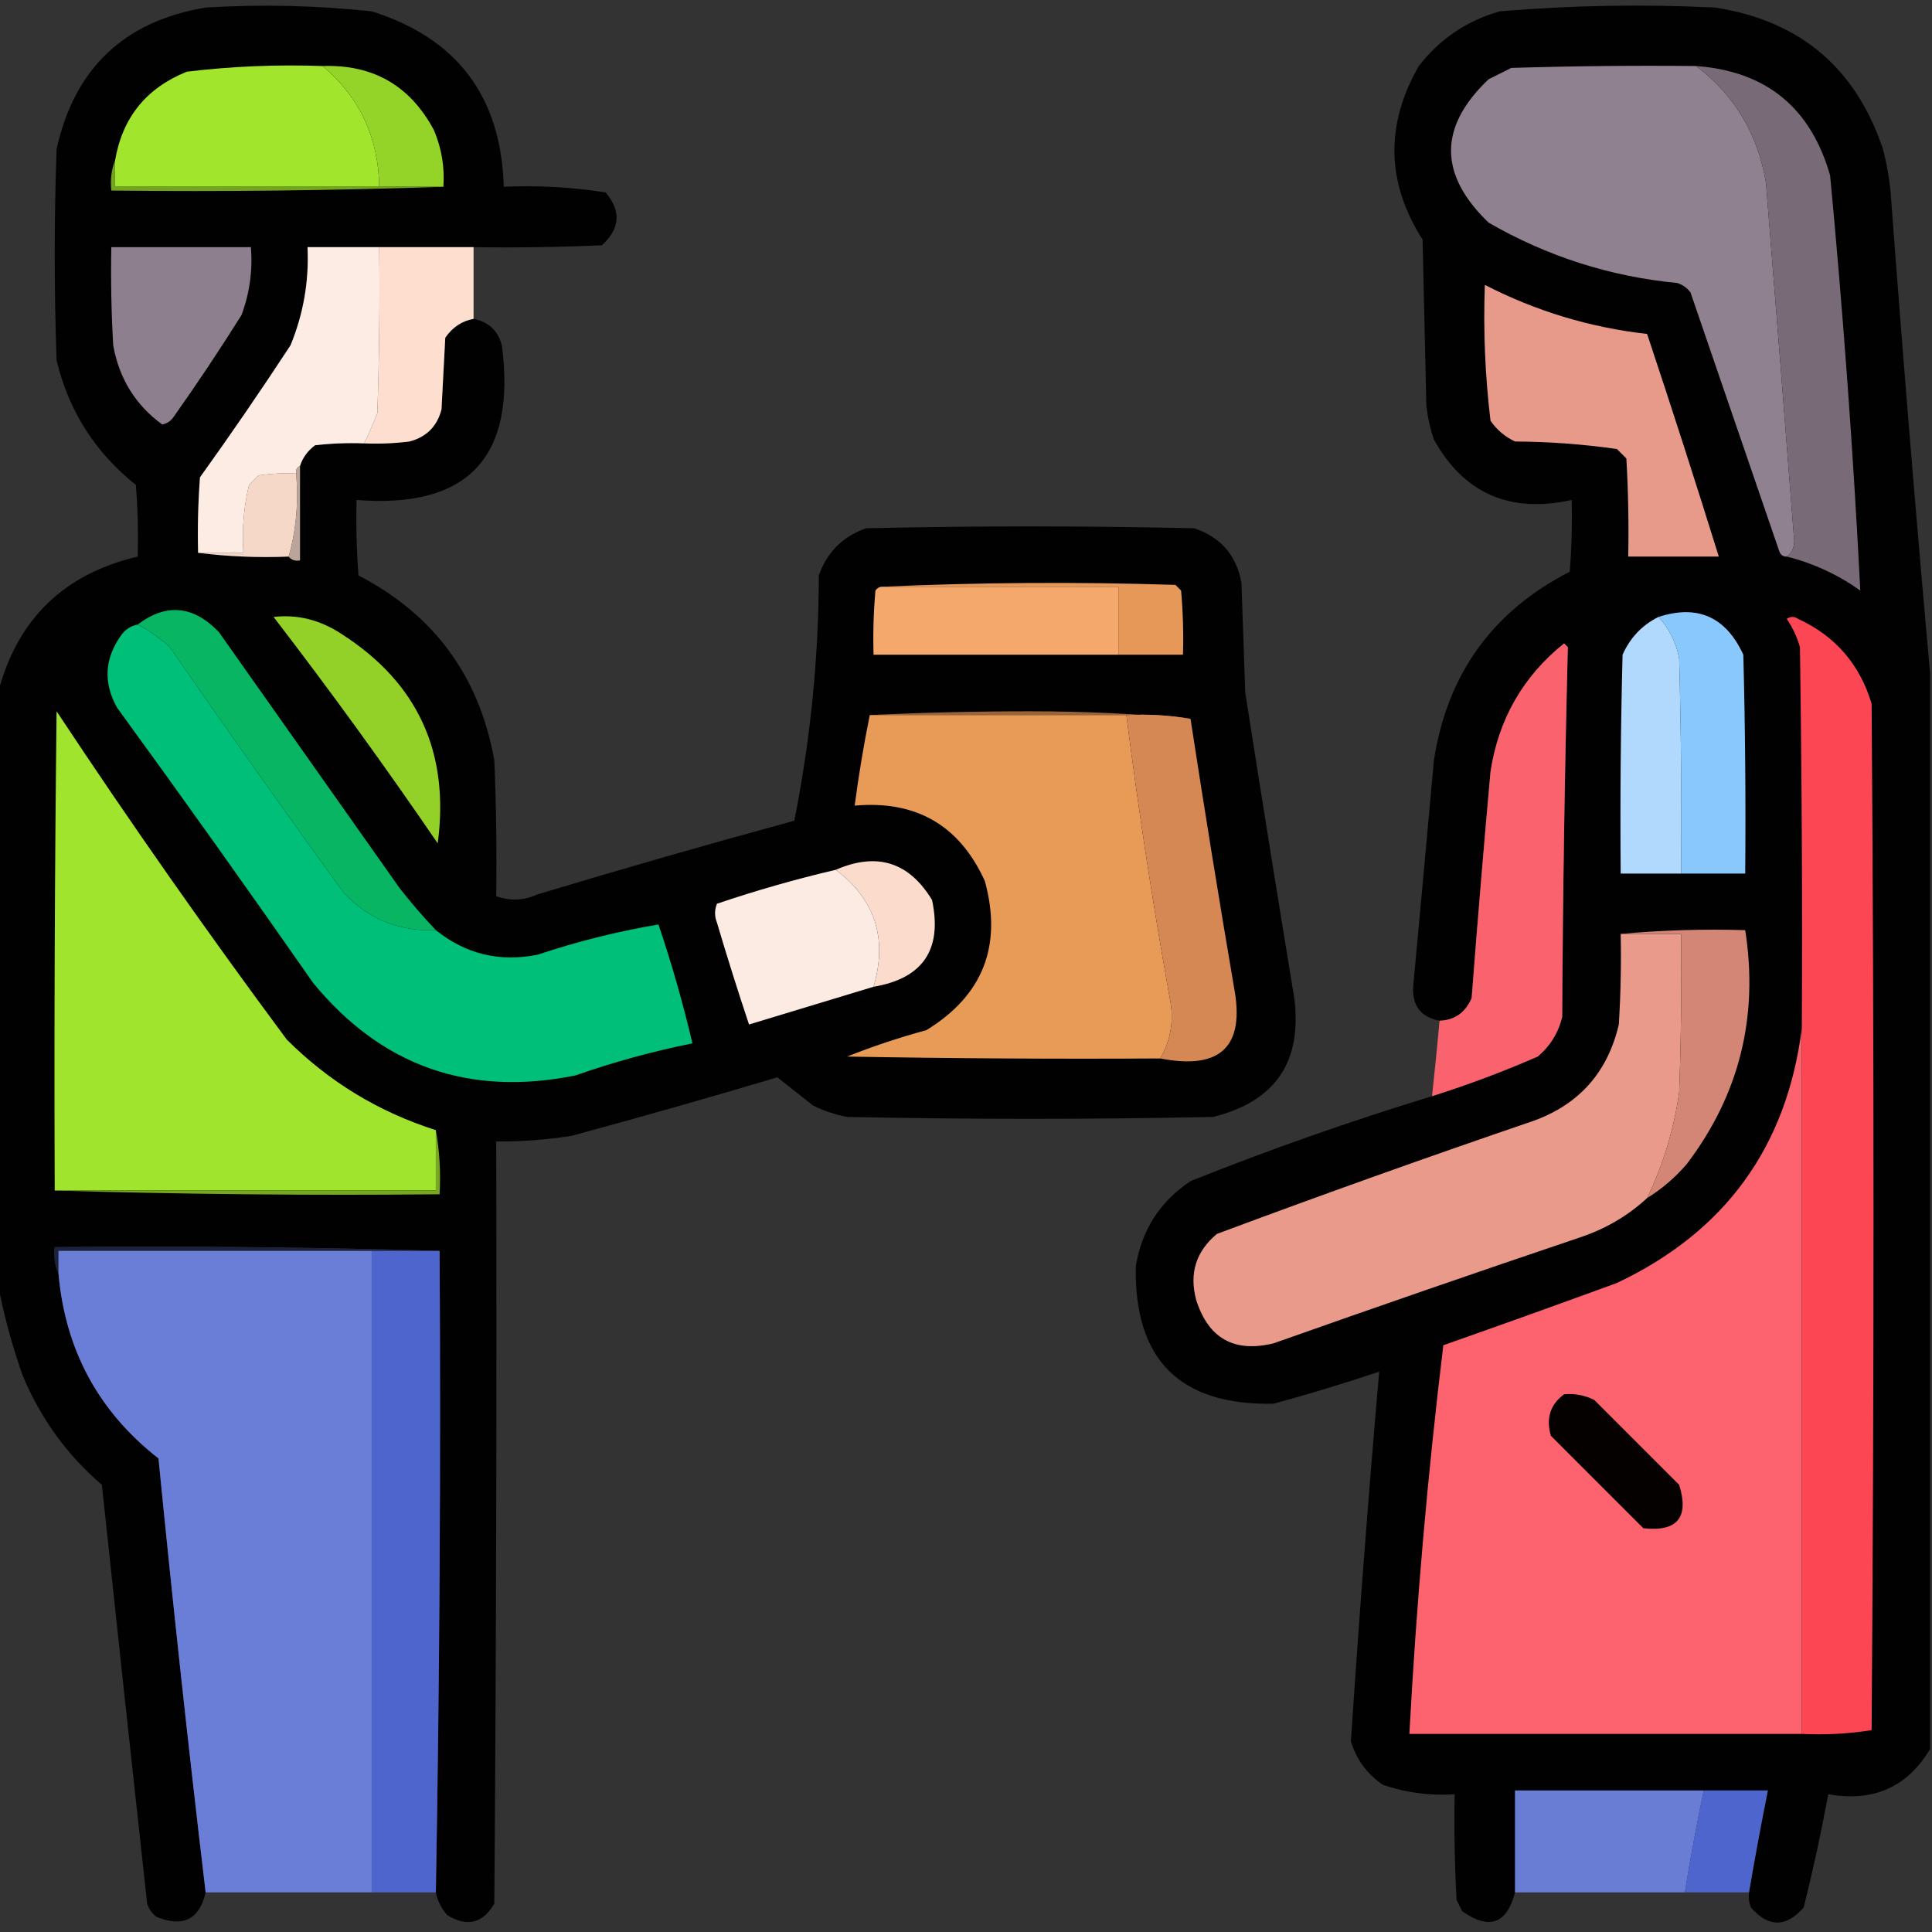 <?xml version="1.0" encoding="UTF-8"?>
<!DOCTYPE svg PUBLIC "-//W3C//DTD SVG 1.1//EN" "http://www.w3.org/Graphics/SVG/1.1/DTD/svg11.dtd">
<svg xmlns="http://www.w3.org/2000/svg" version="1.1" width="512px" height="512px" style="shape-rendering:geometricPrecision; text-rendering:geometricPrecision; image-rendering:optimizeQuality; fill-rule:evenodd; clip-rule:evenodd" xmlns:xlink="http://www.w3.org/1999/xlink">
<rect width="100%" height="100%" fill="#333333" stroke="none"/>
<g><path style="opacity:0.977" fill="#010101" d="M 125.5,65.5 C 117.167,65.5 108.833,65.5 100.5,65.5C 94.167,65.5 87.833,65.5 81.5,65.5C 81.92,74.49 80.42,83.157 77,91.5C 69.247,103.34 61.247,115.007 53,126.5C 52.5,133.158 52.334,139.825 52.5,146.5C 60.316,147.492 68.316,147.826 76.5,147.5C 77.209,148.404 78.209,148.737 79.5,148.5C 79.5,140.167 79.5,131.833 79.5,123.5C 80.203,121.284 81.536,119.451 83.5,118C 87.821,117.501 92.154,117.334 96.5,117.5C 100.514,117.666 104.514,117.499 108.5,117C 113,115.833 115.833,113 117,108.5C 117.333,102.167 117.667,95.833 118,89.5C 119.913,86.72 122.413,85.053 125.5,84.5C 129.443,85.276 131.943,87.609 133,91.5C 136.877,121.159 124.044,134.825 94.5,132.5C 94.334,139.175 94.5,145.842 95,152.5C 115.025,162.869 127.025,179.202 131,201.5C 131.5,213.495 131.667,225.495 131.5,237.5C 135.203,238.83 138.87,238.664 142.5,237C 165.097,230.189 187.764,223.689 210.5,217.5C 214.779,196.048 216.945,174.382 217,152.5C 219.167,146.333 223.333,142.167 229.5,140C 258.5,139.333 287.5,139.333 316.5,140C 323.545,142.377 327.712,147.21 329,154.5C 329.333,164.167 329.667,173.833 330,183.5C 334.225,210.517 338.558,237.517 343,264.5C 345.136,281.405 337.969,291.905 321.5,296C 289.167,296.667 256.833,296.667 224.5,296C 221.363,295.399 218.363,294.399 215.5,293C 212.322,290.486 209.156,287.986 206,285.5C 187.9,290.9 169.734,296.067 151.5,301C 144.872,302.052 138.206,302.552 131.5,302.5C 131.667,369.834 131.5,437.167 131,504.5C 127.914,509.752 123.747,510.752 118.5,507.5C 116.962,505.757 115.962,503.757 115.5,501.5C 116.499,445.002 116.832,388.336 116.5,331.5C 82.671,330.502 48.671,330.168 14.5,330.5C 14.198,333.059 14.532,335.393 15.5,337.5C 17.277,357.746 26.11,374.079 42,386.5C 45.79,425.023 49.956,463.357 54.5,501.5C 52.847,508.676 48.514,510.843 41.5,508C 40.299,507.097 39.465,505.931 39,504.5C 34.927,467.508 30.927,430.508 27,393.5C 17.742,385.559 10.742,375.893 6,364.5C 3.179,356.541 1.013,348.541 -0.5,340.5C -0.5,288.167 -0.5,235.833 -0.5,183.5C 4.57,164.098 16.903,152.098 36.5,147.5C 36.666,141.158 36.499,134.825 36,128.5C 25.2,119.895 18.2,108.895 15,95.5C 14.333,76.833 14.333,58.167 15,39.5C 19.728,18.105 32.894,5.605 54.5,2C 69.207,1.106 83.874,1.44 98.5,3C 121.159,10.124 132.825,25.624 133.5,49.5C 142.582,49.086 151.582,49.586 160.5,51C 164.677,55.954 164.343,60.62 159.5,65C 148.172,65.5 136.838,65.666 125.5,65.5 Z"/></g>
<g><path style="opacity:0.978" fill="#010101" d="M 511.5,178.5 C 511.5,273.5 511.5,368.5 511.5,463.5C 505.463,473.615 496.463,477.615 484.5,475.5C 482.652,485.561 480.485,495.561 478,505.5C 473.333,510.833 468.667,510.833 464,505.5C 463.51,504.207 463.343,502.873 463.5,501.5C 465.04,492.466 466.707,483.466 468.5,474.5C 462.833,474.5 457.167,474.5 451.5,474.5C 434.833,474.5 418.167,474.5 401.5,474.5C 401.5,483.5 401.5,492.5 401.5,501.5C 399.33,509.874 394.663,511.541 387.5,506.5C 387,505.5 386.5,504.5 386,503.5C 385.5,494.173 385.334,484.839 385.5,475.5C 378.973,475.93 372.64,475.096 366.5,473C 362.338,470.188 359.505,466.355 358,461.5C 360.167,428.83 362.667,396.163 365.5,363.5C 356.274,366.608 346.941,369.442 337.5,372C 312.667,372.5 300.5,360.333 301,335.5C 302.6,325.903 307.433,318.403 315.5,313C 336.529,304.602 357.862,297.102 379.5,290.5C 389.003,287.498 398.337,283.998 407.5,280C 410.807,277.222 412.974,273.722 414,269.5C 414.174,236.792 414.674,204.125 415.5,171.5C 415.167,171.167 414.833,170.833 414.5,170.5C 403.62,179.254 397.12,190.587 395,204.5C 393.201,224.492 391.534,244.492 390,264.5C 388.331,268.361 385.498,270.361 381.5,270.5C 376.578,269.572 374.244,266.572 374.5,261.5C 376.363,241.503 378.197,221.503 380,201.5C 383.532,178.649 395.532,161.983 416,151.5C 416.5,145.175 416.666,138.842 416.5,132.5C 400.134,136.12 387.967,130.786 380,116.5C 379.012,113.576 378.346,110.576 378,107.5C 377.667,92.833 377.333,78.167 377,63.5C 367.388,48.408 367.055,33.075 376,17.5C 381.594,10.29 388.76,5.457 397.5,3C 416.456,1.398 435.456,1.065 454.5,2C 476.957,5.457 491.79,17.957 499,39.5C 499.945,43.114 500.612,46.781 501,50.5C 504.182,93.346 507.682,136.013 511.5,178.5 Z"/></g>
<g><path style="opacity:1" fill="#a1e52d" d="M 85.5,17.5 C 95.305,25.783 100.305,36.449 100.5,49.5C 77.167,49.5 53.833,49.5 30.5,49.5C 30.5,47.167 30.5,44.833 30.5,42.5C 32.427,31.166 38.76,23.333 49.5,19C 61.424,17.562 73.424,17.062 85.5,17.5 Z"/></g>
<g><path style="opacity:1" fill="#94d428" d="M 85.5,17.5 C 98.869,17.037 108.702,22.703 115,34.5C 117.033,39.295 117.866,44.295 117.5,49.5C 111.833,49.5 106.167,49.5 100.5,49.5C 100.305,36.449 95.305,25.783 85.5,17.5 Z"/></g>
<g><path style="opacity:1" fill="#908190" d="M 449.5,17.5 C 459.729,25.272 465.895,35.606 468,48.5C 470.555,80.163 473.055,111.83 475.5,143.5C 475.415,145.333 474.748,146.666 473.5,147.5C 472.503,147.53 471.836,147.03 471.5,146C 463.667,123.167 455.833,100.333 448,77.5C 447.097,76.299 445.931,75.465 444.5,75C 426.682,73.283 410.015,67.95 394.5,59C 381.221,46.26 381.221,33.593 394.5,21C 396.5,20 398.5,19 400.5,18C 416.83,17.5 433.163,17.333 449.5,17.5 Z"/></g>
<g><path style="opacity:1" fill="#786b77" d="M 449.5,17.5 C 468.029,18.854 479.863,28.521 485,46.5C 488.463,83.129 491.13,119.796 493,156.5C 486.969,152.231 480.469,149.231 473.5,147.5C 474.748,146.666 475.415,145.333 475.5,143.5C 473.055,111.83 470.555,80.163 468,48.5C 465.895,35.606 459.729,25.272 449.5,17.5 Z"/></g>
<g><path style="opacity:1" fill="#73a420" d="M 30.5,42.5 C 30.5,44.833 30.5,47.167 30.5,49.5C 53.833,49.5 77.167,49.5 100.5,49.5C 106.167,49.5 111.833,49.5 117.5,49.5C 88.338,50.498 59.005,50.831 29.5,50.5C 29.194,47.615 29.527,44.948 30.5,42.5 Z"/></g>
<g><path style="opacity:1" fill="#8e7f8e" d="M 29.5,65.5 C 41.833,65.5 54.167,65.5 66.5,65.5C 66.984,71.7 66.151,77.7 64,83.5C 58.248,92.672 52.248,101.672 46,110.5C 45.261,111.574 44.261,112.241 43,112.5C 35.904,107.326 31.57,100.326 30,91.5C 29.5,82.84 29.334,74.173 29.5,65.5 Z"/></g>
<g><path style="opacity:1" fill="#fdece4" d="M 100.5,65.5 C 100.667,80.171 100.5,94.837 100,109.5C 98.917,112.267 97.75,114.933 96.5,117.5C 92.154,117.334 87.821,117.501 83.5,118C 81.536,119.451 80.203,121.284 79.5,123.5C 78.662,123.842 78.328,124.508 78.5,125.5C 75.15,125.335 71.817,125.502 68.5,126C 67.667,126.833 66.833,127.667 66,128.5C 64.59,134.379 64.09,140.379 64.5,146.5C 60.5,146.5 56.5,146.5 52.5,146.5C 52.334,139.825 52.5,133.158 53,126.5C 61.247,115.007 69.247,103.34 77,91.5C 80.42,83.157 81.92,74.49 81.5,65.5C 87.833,65.5 94.167,65.5 100.5,65.5 Z"/></g>
<g><path style="opacity:1" fill="#fedece" d="M 100.5,65.5 C 108.833,65.5 117.167,65.5 125.5,65.5C 125.5,71.833 125.5,78.167 125.5,84.5C 122.413,85.053 119.913,86.72 118,89.5C 117.667,95.833 117.333,102.167 117,108.5C 115.833,113 113,115.833 108.5,117C 104.514,117.499 100.514,117.666 96.5,117.5C 97.75,114.933 98.917,112.267 100,109.5C 100.5,94.837 100.667,80.171 100.5,65.5 Z"/></g>
<g><path style="opacity:1" fill="#e7998a" d="M 393.5,75.5 C 407.045,82.46 421.379,86.793 436.5,88.5C 443.037,108.111 449.37,127.778 455.5,147.5C 447.5,147.5 439.5,147.5 431.5,147.5C 431.666,138.827 431.5,130.16 431,121.5C 430.167,120.667 429.333,119.833 428.5,119C 419.601,117.722 410.601,117.055 401.5,117C 398.829,115.75 396.663,113.917 395,111.5C 393.562,99.576 393.062,87.576 393.5,75.5 Z"/></g>
<g><path style="opacity:1" fill="#f6d8c8" d="M 78.5,125.5 C 79.13,133.243 78.463,140.576 76.5,147.5C 68.316,147.826 60.316,147.492 52.5,146.5C 56.5,146.5 60.5,146.5 64.5,146.5C 64.09,140.379 64.59,134.379 66,128.5C 66.833,127.667 67.667,126.833 68.5,126C 71.817,125.502 75.15,125.335 78.5,125.5 Z"/></g>
<g><path style="opacity:1" fill="#bba499" d="M 79.5,123.5 C 79.5,131.833 79.5,140.167 79.5,148.5C 78.209,148.737 77.209,148.404 76.5,147.5C 78.463,140.576 79.13,133.243 78.5,125.5C 78.328,124.508 78.662,123.842 79.5,123.5 Z"/></g>
<g><path style="opacity:1" fill="#f5a86b" d="M 233.5,155.5 C 254.5,155.5 275.5,155.5 296.5,155.5C 296.5,161.5 296.5,167.5 296.5,173.5C 274.833,173.5 253.167,173.5 231.5,173.5C 231.334,167.824 231.501,162.157 232,156.5C 232.383,155.944 232.883,155.611 233.5,155.5 Z"/></g>
<g><path style="opacity:1" fill="#e59858" d="M 233.5,155.5 C 259.33,154.337 285.33,154.17 311.5,155C 312,155.5 312.5,156 313,156.5C 313.499,162.157 313.666,167.824 313.5,173.5C 307.833,173.5 302.167,173.5 296.5,173.5C 296.5,167.5 296.5,161.5 296.5,155.5C 275.5,155.5 254.5,155.5 233.5,155.5 Z"/></g>
<g><path style="opacity:1" fill="#07b563" d="M 115.5,246.5 C 105.776,246.885 97.609,243.552 91,236.5C 75.421,215.009 60.087,193.342 45,171.5C 42.401,169.121 39.567,167.121 36.5,165.5C 44.07,159.788 51.236,160.455 58,167.5C 74,190.167 90,212.833 106,235.5C 109.061,239.384 112.227,243.051 115.5,246.5 Z"/></g>
<g><path style="opacity:1" fill="#89c8fd" d="M 439.5,163.5 C 449.877,160.132 457.377,163.466 462,173.5C 462.5,192.83 462.667,212.164 462.5,231.5C 456.833,231.5 451.167,231.5 445.5,231.5C 445.667,212.497 445.5,193.497 445,174.5C 444.19,170.213 442.357,166.546 439.5,163.5 Z"/></g>
<g><path style="opacity:1" fill="#93d128" d="M 72.5,163.5 C 78.809,162.765 84.809,164.265 90.5,168C 110.711,180.931 119.211,199.431 116,223.5C 102.024,203.039 87.524,183.039 72.5,163.5 Z"/></g>
<g><path style="opacity:1" fill="#b1d9fd" d="M 439.5,163.5 C 442.357,166.546 444.19,170.213 445,174.5C 445.5,193.497 445.667,212.497 445.5,231.5C 440.167,231.5 434.833,231.5 429.5,231.5C 429.333,212.164 429.5,192.83 430,173.5C 432.016,168.986 435.183,165.653 439.5,163.5 Z"/></g>
<g><path style="opacity:1" fill="#fc4654" d="M 477.5,459.5 C 477.5,397.167 477.5,334.833 477.5,272.5C 477.667,238.832 477.5,205.165 477,171.5C 476.235,168.804 475.068,166.304 473.5,164C 474.5,163.333 475.5,163.333 476.5,164C 486.362,168.54 492.862,176.04 496,186.5C 496.667,277.167 496.667,367.833 496,458.5C 489.924,459.476 483.758,459.81 477.5,459.5 Z"/></g>
<g><path style="opacity:1" fill="#00bf78" d="M 36.5,165.5 C 39.567,167.121 42.401,169.121 45,171.5C 60.087,193.342 75.421,215.009 91,236.5C 97.609,243.552 105.776,246.885 115.5,246.5C 123.439,252.864 132.439,255.031 142.5,253C 153.038,249.481 163.705,246.814 174.5,245C 178.003,255.345 181.003,265.845 183.5,276.5C 173.003,278.608 162.67,281.441 152.5,285C 124.288,290.71 101.122,282.543 83,260.5C 65.912,235.991 48.579,211.657 31,187.5C 27.366,180.946 27.699,174.613 32,168.5C 33.129,166.859 34.629,165.859 36.5,165.5 Z"/></g>
<g><path style="opacity:0.998" fill="#fa626d" d="M 379.5,290.5 C 380.227,283.842 380.893,277.175 381.5,270.5C 385.498,270.361 388.331,268.361 390,264.5C 391.534,244.492 393.201,224.492 395,204.5C 397.12,190.587 403.62,179.254 414.5,170.5C 414.833,170.833 415.167,171.167 415.5,171.5C 414.674,204.125 414.174,236.792 414,269.5C 412.974,273.722 410.807,277.222 407.5,280C 398.337,283.998 389.003,287.498 379.5,290.5 Z"/></g>
<g><path style="opacity:1" fill="#99643a" d="M 230.5,189.5 C 244.496,188.833 258.663,188.5 273,188.5C 287.516,188.501 301.683,189.167 315.5,190.5C 309.925,189.548 304.259,189.214 298.5,189.5C 275.833,189.5 253.167,189.5 230.5,189.5 Z"/></g>
<g><path style="opacity:1" fill="#e89a57" d="M 230.5,189.5 C 253.167,189.5 275.833,189.5 298.5,189.5C 301.682,214.59 305.515,239.59 310,264.5C 311.167,270.211 310.333,275.544 307.5,280.5C 279.831,280.667 252.165,280.5 224.5,280C 231.319,277.282 238.319,274.949 245.5,273C 260.509,263.801 265.676,250.634 261,233.5C 254.284,218.721 242.784,212.055 226.5,213.5C 227.558,205.419 228.892,197.419 230.5,189.5 Z"/></g>
<g><path style="opacity:1" fill="#d58853" d="M 298.5,189.5 C 304.259,189.214 309.925,189.548 315.5,190.5C 319.135,214.179 322.968,237.846 327,261.5C 330.041,277.291 323.541,283.624 307.5,280.5C 310.333,275.544 311.167,270.211 310,264.5C 305.515,239.59 301.682,214.59 298.5,189.5 Z"/></g>
<g><path style="opacity:1" fill="#a0e42d" d="M 115.5,299.5 C 115.5,304.833 115.5,310.167 115.5,315.5C 81.833,315.5 48.167,315.5 14.5,315.5C 14.333,273.165 14.5,230.832 15,188.5C 34.555,218.053 54.888,247.053 76,275.5C 87.211,286.69 100.378,294.69 115.5,299.5 Z"/></g>
<g><path style="opacity:1" fill="#fbdbcc" d="M 231.5,261.5 C 235.256,248.72 231.923,238.387 221.5,230.5C 232.391,225.768 240.891,228.434 247,238.5C 249.782,251.617 244.615,259.284 231.5,261.5 Z"/></g>
<g><path style="opacity:1" fill="#fcebe3" d="M 221.5,230.5 C 231.923,238.387 235.256,248.72 231.5,261.5C 220.528,264.823 209.528,268.156 198.5,271.5C 195.515,262.562 192.681,253.562 190,244.5C 189.333,242.833 189.333,241.167 190,239.5C 200.345,235.997 210.845,232.997 221.5,230.5 Z"/></g>
<g><path style="opacity:1" fill="#e99a8b" d="M 429.5,247.5 C 434.833,247.5 440.167,247.5 445.5,247.5C 445.667,261.504 445.5,275.504 445,289.5C 443.595,299.299 440.761,308.632 436.5,317.5C 431.352,322.248 425.352,325.748 418.5,328C 391.425,337.136 364.425,346.469 337.5,356C 327.073,358.537 320.24,354.704 317,344.5C 315.114,337.451 316.947,331.618 322.5,327C 350.348,316.606 378.348,306.606 406.5,297C 418.571,292.593 426.071,284.093 429,271.5C 429.5,263.507 429.666,255.507 429.5,247.5 Z"/></g>
<g><path style="opacity:1" fill="#d48676" d="M 429.5,247.5 C 440.321,246.505 451.321,246.172 462.5,246.5C 466.086,269.491 460.919,290.158 447,308.5C 443.922,312.085 440.422,315.085 436.5,317.5C 440.761,308.632 443.595,299.299 445,289.5C 445.5,275.504 445.667,261.504 445.5,247.5C 440.167,247.5 434.833,247.5 429.5,247.5 Z"/></g>
<g><path style="opacity:1" fill="#fc636e" d="M 477.5,272.5 C 477.5,334.833 477.5,397.167 477.5,459.5C 442.833,459.5 408.167,459.5 373.5,459.5C 375.343,425.055 378.343,390.722 382.5,356.5C 397.871,351.098 413.205,345.598 428.5,340C 457.199,326.422 473.532,303.922 477.5,272.5 Z"/></g>
<g><path style="opacity:1" fill="#75a721" d="M 115.5,299.5 C 116.489,304.975 116.822,310.642 116.5,316.5C 82.329,316.832 48.329,316.498 14.5,315.5C 48.167,315.5 81.833,315.5 115.5,315.5C 115.5,310.167 115.5,304.833 115.5,299.5 Z"/></g>
<g><path style="opacity:1" fill="#1c223b" d="M 116.5,331.5 C 110.5,331.5 104.5,331.5 98.5,331.5C 70.833,331.5 43.167,331.5 15.5,331.5C 15.5,333.5 15.5,335.5 15.5,337.5C 14.532,335.393 14.198,333.059 14.5,330.5C 48.671,330.168 82.671,330.502 116.5,331.5 Z"/></g>
<g><path style="opacity:0.999" fill="#6b7ed7" d="M 98.5,331.5 C 98.5,388.167 98.5,444.833 98.5,501.5C 83.833,501.5 69.167,501.5 54.5,501.5C 49.956,463.357 45.79,425.023 42,386.5C 26.11,374.079 17.277,357.746 15.5,337.5C 15.5,335.5 15.5,333.5 15.5,331.5C 43.167,331.5 70.833,331.5 98.5,331.5 Z"/></g>
<g><path style="opacity:1" fill="#4e65cd" d="M 98.5,331.5 C 104.5,331.5 110.5,331.5 116.5,331.5C 116.832,388.336 116.499,445.002 115.5,501.5C 109.833,501.5 104.167,501.5 98.5,501.5C 98.5,444.833 98.5,388.167 98.5,331.5 Z"/></g>
<g><path style="opacity:1" fill="#050101" d="M 414.5,369.5 C 417.32,369.248 419.986,369.748 422.5,371C 430,378.5 437.5,386 445,393.5C 447.677,402.156 444.511,405.989 435.5,405C 427.333,396.833 419.167,388.667 411,380.5C 409.663,375.872 410.83,372.205 414.5,369.5 Z"/></g>
<g><path style="opacity:0.993" fill="#6b7ed6" d="M 451.5,474.5 C 449.621,483.468 447.954,492.468 446.5,501.5C 431.5,501.5 416.5,501.5 401.5,501.5C 401.5,492.5 401.5,483.5 401.5,474.5C 418.167,474.5 434.833,474.5 451.5,474.5 Z"/></g>
<g><path style="opacity:1" fill="#4e65cd" d="M 451.5,474.5 C 457.167,474.5 462.833,474.5 468.5,474.5C 466.707,483.466 465.04,492.466 463.5,501.5C 457.833,501.5 452.167,501.5 446.5,501.5C 447.954,492.468 449.621,483.468 451.5,474.5 Z"/></g>
</svg>

